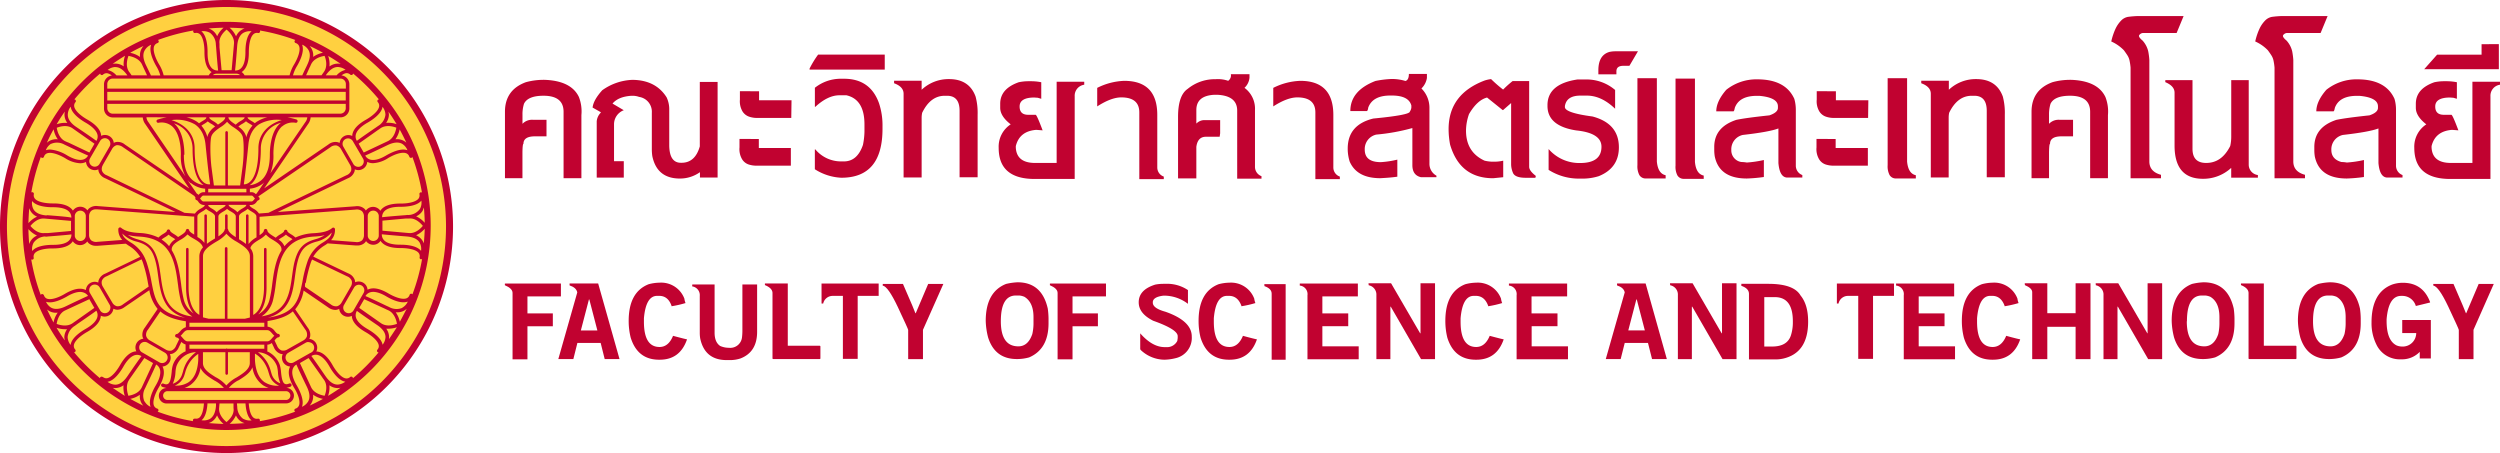 <svg xmlns="http://www.w3.org/2000/svg" viewBox="0 0 714.95 129.56"><defs><style>.cls-1{fill:#ffd040;}.cls-2{fill:#c10230;}</style></defs><title>scitu</title><g id="Layer_3" data-name="Layer 3"><circle id="_Path_" data-name="&lt;Path&gt;" class="cls-1" cx="64.76" cy="64.78" r="63.78"/><rect id="_Rectangle_" data-name="&lt;Rectangle&gt;" class="cls-1" x="51.25" y="101.01" width="24.65" height="9.56"/><g id="_Group_" data-name="&lt;Group&gt;"><path id="_Compound_Path_" data-name="&lt;Compound Path&gt;" class="cls-2" d="M245,290a58.36,58.36,0,1,0-58.35,58.35A58.42,58.42,0,0,0,245,290Zm-13.77,34s0-.06,0-.08c-.36-2-3.11-3.77-4.27-4.43-2-1.16-3.23-2.42-3.4-3.64a2.31,2.31,0,0,1,.26-1.42l.08-.14c.62.46,2.13,1.55,5.79,4.05,1.57,1.07,2.37,2.22,2.39,3.41A3.8,3.8,0,0,1,231.21,324Zm-21.59-2.56a2.16,2.16,0,0,1-1.05,1.29L204,325.32a2.18,2.18,0,0,1-1.65.28,2.34,2.34,0,0,1-1.29-1.36l-.72-1.51.1-.12c.32-.37.63-.71.92-.75a.48.48,0,0,0,0-1c-.29,0-.6-.39-.92-.75a3,3,0,0,0-2.1-1.31v-1.61c3.48-.52,5.73-1.47,7.24-2.77h0l3.52,5.15A2.29,2.29,0,0,1,209.62,321.4Zm.42,1.79a1.4,1.4,0,0,1,.41.06,1.57,1.57,0,0,1,1,.73,1.54,1.54,0,0,1,.15,1.19,1.46,1.46,0,0,1-.73.95l-.3.18-.06,0L205.84,329a1.58,1.58,0,0,1-2.15-.58,1.54,1.54,0,0,1-.15-1.19,1.51,1.51,0,0,1,.73-.95l.21-.13h0l4.55-2.63h0l.21-.12A1.55,1.55,0,0,1,210,323.19ZM199.71,322c-.43.51-.85,1-1.46,1H175.52c-.61,0-1-.47-1.47-1a6.4,6.4,0,0,0-.56-.6,6.4,6.4,0,0,0,.56-.6c.44-.51.86-1,1.47-1h22.73c.61,0,1,.47,1.46,1a8.18,8.18,0,0,0,.57.6A8.18,8.18,0,0,0,199.71,322Zm-23.58,13.59a7.4,7.4,0,0,0,3.05-5c.66,1.55,2.39,2.63,3.95,3.6a9,9,0,0,1,2.73,2.14H174.59A6.89,6.89,0,0,0,176.13,335.57Zm-4.36.07a4.73,4.73,0,0,0,2.75-2.87c.1-.3.19-.6.28-.91a9.83,9.83,0,0,1,1-2.4,8.85,8.85,0,0,1,2.73-2.9v1.65c-.16,3.21-1.14,5.41-2.89,6.54A6.5,6.5,0,0,1,171.77,335.64Zm11.87-2.33c-1.85-1.15-3.77-2.33-3.77-4.13V326.1h6.42v6.1a.36.36,0,0,0,.36.36.37.37,0,0,0,.37-.36v-6.1h6.25c0,.46,0,1.34,0,3.09s-1.92,3-3.77,4.13a10.38,10.38,0,0,0-2.94,2.3A10.32,10.32,0,0,0,183.64,333.31Zm6.38.83c1.61-1,3.4-2.12,4-3.76a7.49,7.49,0,0,0,3.09,5.19,6.62,6.62,0,0,0,1.53.71H187.28A8.93,8.93,0,0,1,190,334.14Zm7.61.61c-1.75-1.13-2.73-3.33-2.89-6.51v-1.76a8.1,8.1,0,0,1,2.9,3,9.83,9.83,0,0,1,1,2.4c.1.31.19.61.29.91a4.72,4.72,0,0,0,2.73,2.86A6.56,6.56,0,0,1,197.63,334.75Zm-10.77-9.66a.38.38,0,0,0-.21-.07.35.35,0,0,0-.2.07H176v-1.16h21.42v1.16Zm-9.25,1h.25a10.18,10.18,0,0,0-2.71,3,10.35,10.35,0,0,0-1,2.57c-.09.29-.18.58-.28.87a4.07,4.07,0,0,1-2.63,2.57,9.15,9.15,0,0,0,.77-3.31,8.17,8.17,0,0,1,.28-1.7A6.12,6.12,0,0,1,177.61,326.1Zm26.11,11.14a1.26,1.26,0,0,1,0,2.51h-34.1a1.26,1.26,0,0,1,0-2.51Zm-4.14-4.71c-.1-.29-.18-.58-.27-.87a10.75,10.75,0,0,0-1-2.57,10.18,10.18,0,0,0-2.71-3h.07a6.14,6.14,0,0,1,5.37,4,9,9,0,0,1,.27,1.7A9.88,9.88,0,0,0,202,335,4.05,4.05,0,0,1,199.58,332.53ZM172.41,320.9a.48.48,0,0,0,0,1,1.38,1.38,0,0,1,.68.48l-.92,1.9a2.31,2.31,0,0,1-1.28,1.35,2.18,2.18,0,0,1-1.65-.27l-4.35-2.51-.21-.12a2.16,2.16,0,0,1-1.06-1.3,2.27,2.27,0,0,1,.53-1.79l3.54-5.2c1.51,1.32,3.77,2.3,7.29,2.82v1.68a3.53,3.53,0,0,0-1.66,1.25C173,320.51,172.7,320.86,172.41,320.9Zm-2.86,7.53a1.57,1.57,0,0,1-2.15.57l-4.64-2.68h0l-.34-.19a1.57,1.57,0,0,1-.73-1,1.6,1.6,0,0,1,.16-1.19,1.57,1.57,0,0,1,1.36-.78,1.51,1.51,0,0,1,.79.21l4.56,2.63.21.12h0l.22.13A1.58,1.58,0,0,1,169.55,328.43Zm-22-19.27a1.54,1.54,0,0,1-.16-1.19,1.53,1.53,0,0,1,.73-1,1.55,1.55,0,0,1,.78-.21,1.4,1.4,0,0,1,.41.05,1.57,1.57,0,0,1,1,.73l2.88,5a1.54,1.54,0,0,1,.16,1.19,1.53,1.53,0,0,1-.73,1,1.57,1.57,0,0,1-2.15-.57Zm1.26,4.27-5.4,3.81-.38.26-.25.18-.21.15c-1.61,1.12-3.75.48-4.54.18.13-.84.64-3,2.42-3.85l6.93-3.22Zm2.42-6.1a2.19,2.19,0,0,1-.27-1.65,2.28,2.28,0,0,1,1.36-1.29l10-4.84c.12.28.25.57.36.89a39.42,39.42,0,0,1,1.45,5.81l.21,1.09L157,312.42a2.33,2.33,0,0,1-1.78.53,2.17,2.17,0,0,1-1.29-1.06Zm12.41-7.21a10.05,10.05,0,0,0-4.52-5.46c-1.11-.74-2-1.33-2.32-2.5A8.63,8.63,0,0,0,161,294.5c3.26.91,4.53,2.35,5.44,6.16.27,1.11.43,2.31.61,3.59.67,4.84,1.42,10.22,7.74,12-7.91-1.28-8.63-5-9.62-10.15A40.07,40.07,0,0,0,163.66,300.12ZM156.79,294h0l-7.09.54a2.33,2.33,0,0,1-1.81-.44,2.2,2.2,0,0,1-.59-1.57v-5.26a2.16,2.16,0,0,1,.59-1.56,2,2,0,0,1,1.43-.46l.39,0,24.66,1.86h0l2.65.2h0l.35,0v5.16c-.7-.42-1.36-.85-1.43-1.21a.48.48,0,0,0-.95,0c-.11.6-1.06,1.19-2,1.76l-.23.15a8,8,0,0,0-1.18-.85c-.49-.3-1-.64-1.09-.92a.48.48,0,0,0-.95,0c-.05.28-.61.62-1.1.92a6.06,6.06,0,0,0-1.29,1,13.52,13.52,0,0,0-5.4-1.31c-2.63-.15-4.21-.59-5.29-1.49a.47.47,0,0,0-.51-.06.49.49,0,0,0-.28.44A4.27,4.27,0,0,0,156.79,294Zm-9.22-23.31,2.89-5a1.55,1.55,0,0,1,.95-.73,1.52,1.52,0,0,1,.42-.06,1.62,1.62,0,0,1,.77.21,1.59,1.59,0,0,1,.58,2.15l-2.89,5a1.57,1.57,0,0,1-2.72-1.57Zm-6.17-4.54L141,266l-.28-.13-.24-.1c-1.77-.84-2.29-3-2.42-3.85.79-.31,2.92-1,4.54.17l6.25,4.39L147.4,269Zm9.86,6.37,2.63-4.56a2.21,2.21,0,0,1,1.29-1.06,1.73,1.73,0,0,1,.32,0,2.69,2.69,0,0,1,1.48.56l20.42,13.95.35.51h0a.44.44,0,0,0-.06.23.49.49,0,0,0,.42.48c.09,0,.28.24.42.41A1.94,1.94,0,0,0,180,284h.39a.88.88,0,0,0-.05.15c0,.26-.63.61-1.09.89a4.44,4.44,0,0,0-1.67,1.42l-3-.22L152.34,275.5a2.26,2.26,0,0,1-1.35-1.29A2.15,2.15,0,0,1,151.26,272.56Zm67.91-24.67a1.57,1.57,0,0,1,1.57,1.57v1.29H152.51v-1.29a1.57,1.57,0,0,1,1.57-1.57Zm-36.46-1a1.55,1.55,0,0,1,1-.4h5.77a1.55,1.55,0,0,1,1,.4Zm38,4.8v2.47H152.51v-2.47Zm0,3.44v1.23a1.57,1.57,0,0,1-1.57,1.57H154.08a1.57,1.57,0,0,1-1.57-1.57v-1.23ZM199,269.64c0,3.46-.82,5.95-2.55,7.38a6.23,6.23,0,0,1-3.27,1.33,2.82,2.82,0,0,0,.31-.21c1.94-1.46,2.93-4.94,2.93-10.35a7.62,7.62,0,0,1,5.74-7.28l-.32.26C199.17,263.16,199,268.16,199,269.64Zm26.65,1.1a1.54,1.54,0,0,1,.16,1.19,1.53,1.53,0,0,1-.73.95,1.54,1.54,0,0,1-1.19.16,1.57,1.57,0,0,1-1-.73l-.12-.22h0l-1.32-2.28-1.44-2.5a1.54,1.54,0,0,1-.16-1.19,1.53,1.53,0,0,1,.73-.95,1.51,1.51,0,0,1,.79-.21,1.57,1.57,0,0,1,1.36.78Zm-1.26-4.27,5.39-3.81.39-.26.25-.18.21-.15c1.61-1.12,3.75-.48,4.54-.18-.13.84-.65,3-2.42,3.85L225.85,269Zm-2.8,5.44.38.66a2.19,2.19,0,0,1,.27,1.65,2.28,2.28,0,0,1-1.36,1.29l-22.28,10.72-2.71.21h0a4.36,4.36,0,0,0-1.65-1.42,4.16,4.16,0,0,1-1-.76V284h.52a1.94,1.94,0,0,0,1.48-.92c.13-.17.32-.4.42-.41a.49.49,0,0,0,.42-.48.48.48,0,0,0-.4-.48l.18-.26,20.43-13.94a2.3,2.3,0,0,1,1.78-.53,2.21,2.21,0,0,1,1.3,1.07Zm1.93,13.41a2.33,2.33,0,0,1,1.81.44,2.19,2.19,0,0,1,.59,1.56v5.27a2.16,2.16,0,0,1-.59,1.56,2.3,2.3,0,0,1-1.82.44l-7-.53a4.23,4.23,0,0,0,1.12-3.1.48.48,0,0,0-.27-.44.49.49,0,0,0-.52.06c-1.07.9-2.65,1.34-5.29,1.49a13.64,13.64,0,0,0-5.23,1.24,7,7,0,0,0-1.22-.9c-.49-.3-1-.64-1.09-.92a.48.48,0,0,0-.95,0c-.05.28-.61.62-1.1.92a6.47,6.47,0,0,0-1.27.95l-.4-.25c-.92-.57-1.87-1.16-2-1.76a.48.48,0,0,0-1,0c-.08.44-.6.87-1.23,1.29v-5.26l7.31-.55h0Zm-43.68,10.86a3.79,3.79,0,0,0-1,2.46v16.79c-2.76-1.53-3.08-5.94-3.08-7.85V296.64a.36.36,0,1,0-.72,0v10.94c0,1.72.25,5.3,2.15,7.43a6.76,6.76,0,0,1-2.85-4.13,35,35,0,0,1-.71-4.21c-.44-3.25-.92-6.89-2.69-9.74v-.27c0-1.16,1.28-2,2.52-2.72a8.13,8.13,0,0,0,2-1.52,8.45,8.45,0,0,0,1.62,1.13C178.29,294.24,179.59,295,179.87,296.18Zm15.57-36.09c-.25.16-.48.34-.71.52a7.81,7.81,0,0,0-.95-.63c-.46-.28-1-.63-1.09-.9a.88.88,0,0,0-.05-.15h5.72A8.76,8.76,0,0,0,195.44,260.09Zm7-.38c-3.35,1-6.68,3.55-6.68,8.08,0,6.41-1.42,8.84-2.62,9.76a2.46,2.46,0,0,1-1.56.55c.19-1.22.59-4.19,1.31-11.36.27-2.72,1.32-4.68,3.11-5.84A10.4,10.4,0,0,1,202.4,259.71Zm-9.12,1.09c.26.16.52.32.75.49a8.13,8.13,0,0,0-1.78,3.37,3.43,3.43,0,0,0-.14-.59A5.28,5.28,0,0,0,190,261.6a5.2,5.2,0,0,1,1.11-.8,6.29,6.29,0,0,0,1.07-.74A5.83,5.83,0,0,0,193.28,260.8Zm-1.54-1.72c-.05.27-.63.62-1.09.9a5.8,5.8,0,0,0-1.41,1.06l-.09-.07c-1-.65-1.85-1.26-2-1.92,0-.05,0-.08,0-.12h4.66A.47.47,0,0,0,191.74,259.08Zm-3.13,2.69c1.09.75,2.23,1.53,2.59,2.6s.45,5,0,8.62l-.71,5.42H187V263.25a.37.37,0,0,0-.36-.37.38.38,0,0,0-.37.37v15.16H183l-.72-5.43c-.41-3.82-.34-7.6,0-8.61s1.49-1.86,2.59-2.61a8.46,8.46,0,0,0,1.9-1.55A8.78,8.78,0,0,0,188.61,261.77Zm-2.38-2.72c-.12.65-1,1.27-2,1.91l-.08.06a6,6,0,0,0-1.35-1c-.46-.28-1-.63-1.09-.89a.46.46,0,0,0-.08-.19h4.61A.25.25,0,0,0,186.23,259.05Zm-3.89,1.79a6.14,6.14,0,0,1,1,.73,5.38,5.38,0,0,0-2.09,2.5q-.06.21-.12.51a8.1,8.1,0,0,0-1.72-3.25c.23-.17.49-.33.75-.49a6.47,6.47,0,0,0,1.07-.74A6.47,6.47,0,0,0,182.34,260.84Zm-1.55-1.72c0,.26-.62.61-1.09.89a10.55,10.55,0,0,0-.95.64,6.84,6.84,0,0,0-.74-.56,8.84,8.84,0,0,0-2.92-1.16h5.79A.48.48,0,0,0,180.79,259.12Zm-3.31,1.78c1.79,1.16,2.84,3.12,3.12,5.84.72,7.13,1.11,10.11,1.31,11.35a2.45,2.45,0,0,1-1.81-.54c-1.19-.92-2.62-3.35-2.62-9.76,0-4.51-3.3-7.05-6.63-8.06A10.52,10.52,0,0,1,177.48,260.9Zm3.89,18.48h10.91v1H181.37Zm12.39,1.93c.25,0,.44.21.73.56a3.07,3.07,0,0,0,.24.29,3,3,0,0,0-.24.28c-.29.35-.48.56-.73.56H180c-.25,0-.44-.21-.73-.56a3,3,0,0,0-.24-.28,3.07,3.07,0,0,0,.24-.29c.29-.35.48-.56.73-.56Zm4.1,11.16a8.08,8.08,0,0,0,1.94,1.47c1.24.77,2.52,1.56,2.52,2.72V297c-1.75,2.84-2.23,6.47-2.66,9.7a37,37,0,0,1-.72,4.21,6.64,6.64,0,0,1-3.29,4.39c2.13-2.08,2.4-5.9,2.4-7.69V296.64a.37.37,0,0,0-.37-.36.36.36,0,0,0-.36.36v10.94c0,1.91-.31,6.33-3.08,7.86v-16.8a3.69,3.69,0,0,0-.82-2.28c.2-1,1.36-1.72,2.49-2.42A8.35,8.35,0,0,0,197.86,292.47Zm3.66,1.44a6.61,6.61,0,0,1,1-.67,6.87,6.87,0,0,0,1.06-.76,6.87,6.87,0,0,0,1.06.76,6.67,6.67,0,0,1,.83.56,9.56,9.56,0,0,0-2.3,2A4.21,4.21,0,0,0,201.52,293.91Zm-6.34-.66a7.29,7.29,0,0,0-2.28,1.92v-8.12a.37.37,0,0,0-.37-.36.36.36,0,0,0-.36.36v8.09a18.74,18.74,0,0,0-2-1.33v-6.55c0-.56.72-1,1.42-1.41a5.94,5.94,0,0,0,1.07-.75,5.94,5.94,0,0,0,1.07.75c.69.42,1.41.85,1.41,1.41Zm-8.69,2.81a.36.36,0,0,0-.36.36v20.11h-4.64l-.49-.12c-.35-.08-.73-.17-1.13-.28V298.64c0-1.8,1.92-3,3.77-4.13a10.48,10.48,0,0,0,2.93-2.29,10.54,10.54,0,0,0,2.94,2.29c1.85,1.15,3.77,2.33,3.77,4.13,0,3.19,0,14.41,0,17.54-.32.09-.64.16-.93.23l-.48.12h-5V296.42A.36.36,0,0,0,186.49,296.06Zm1.34-10.21c.7.42,1.42.85,1.42,1.41v5.94c-1.13-.72-2.06-1.43-2.2-2.22a.44.44,0,0,0-.19-.3.43.43,0,0,0,.06-.18v-3.45a.37.37,0,0,0-.37-.36.36.36,0,0,0-.36.36v3.45a.32.32,0,0,0,.07.19.52.52,0,0,0-.16.29c-.13.7-.87,1.34-1.82,2v-5.7c0-.56.72-1,1.41-1.41a5.94,5.94,0,0,0,1.07-.75A5.94,5.94,0,0,0,187.83,285.85Zm-.65-1.88h5.1a.47.47,0,0,0-.06.15c0,.26-.62.61-1.09.89a5.75,5.75,0,0,0-1.4,1.06,5.75,5.75,0,0,0-1.4-1.06c-.47-.28-1.05-.63-1.09-.89A.44.44,0,0,0,187.18,284Zm-.9.16c0,.26-.62.61-1.09.89a5.75,5.75,0,0,0-1.4,1.06,5.75,5.75,0,0,0-1.4-1.06,4.08,4.08,0,0,1-1-.76V284h5Zm-4.39,1.72c.7.42,1.42.85,1.42,1.41v6.31l-.18.11A22.89,22.89,0,0,0,181,295.1v-8.05a.36.36,0,1,0-.72,0v7.79a6.94,6.94,0,0,0-2-1.69v-5.89c0-.56.72-1,1.42-1.41a5.85,5.85,0,0,0,1.06-.75A6.32,6.32,0,0,0,181.89,285.85Zm-11.7,9.95a9.05,9.05,0,0,0-2.16-1.91,6.76,6.76,0,0,1,.94-.65,6.41,6.41,0,0,0,1.06-.76,6.87,6.87,0,0,0,1.06.76,7.86,7.86,0,0,1,.85.57A4.39,4.39,0,0,0,170.19,295.8Zm2.54,11a35.28,35.28,0,0,0,.74,4.33,7.62,7.62,0,0,0,3.36,4.77c-7.59-1-8.35-6.47-9.08-11.74-.18-1.29-.35-2.52-.62-3.66-1-4-2.47-5.72-6-6.69a9.68,9.68,0,0,1-2.73-1.22,16.8,16.8,0,0,0,3.28.45C171,293.55,171.9,300.59,172.73,306.79ZM176,317.67h21.42v1.16H176Zm20.63-1.81a7.66,7.66,0,0,0,3.3-4.74,37.29,37.29,0,0,0,.74-4.33c.82-6.2,1.76-13.24,11-13.76a16.9,16.9,0,0,0,3-.38A9.65,9.65,0,0,1,212,293.8c-3.49,1-5,2.66-6,6.69-.27,1.14-.44,2.37-.62,3.66C204.67,309.36,203.92,314.73,196.58,315.86Zm-1.42-35.13-.24.17a1.61,1.61,0,0,0-1.16-.56h-.52v-1a7.24,7.24,0,0,0,3.85-1.56,3,3,0,0,0,.26-.25Zm7.35-19.23a4.63,4.63,0,0,1,3.86-1,.49.49,0,0,0,.22-.94,20.53,20.53,0,0,0-2.6-.62h5.67a2.65,2.65,0,0,1-.56,1.37l-10,14.63a13.51,13.51,0,0,0,.88-5.31C200,268.25,200.11,263.61,202.51,261.5Zm-33-2.57a19.51,19.51,0,0,0-2.6.62.48.48,0,0,0,.22.94,4.65,4.65,0,0,1,3.86,1c2.39,2.11,2.53,6.75,2.51,8.12a12.2,12.2,0,0,0,1.34,6.25l-10.64-15.58a2.77,2.77,0,0,1-.55-1.36Zm5,10.71c0-1.48-.14-6.48-2.84-8.87l-.14-.11a7.57,7.57,0,0,1,5.32,7.13c0,5.41,1,8.89,2.92,10.35l.25.17a6.18,6.18,0,0,1-3-1.28C175.24,275.59,174.38,273.11,174.42,269.64Zm1.94,8.13a7.21,7.21,0,0,0,4,1.57v1H180a1.78,1.78,0,0,0-1.35.76h0l-.56-.38-2.67-3.9h0A7.6,7.6,0,0,0,176.36,277.77Zm21.71,38.53c6.6-1.66,7.36-7.13,8-12.05.18-1.28.35-2.48.61-3.59.91-3.81,2.19-5.25,5.45-6.16a8.34,8.34,0,0,0,4.19-2.38.24.24,0,0,0,.06-.11.91.91,0,0,0,.17-.09c-.28,1.34-1.2,1.95-2.39,2.74a10.1,10.1,0,0,0-4.52,5.46,38.76,38.76,0,0,0-1.48,5.95C207.19,311.31,206.46,315.1,198.07,316.3Zm11.08-10.05a38.12,38.12,0,0,1,1.44-5.81c.11-.3.23-.57.35-.84l10,4.8a2.27,2.27,0,0,1,1.34,1.29,2.15,2.15,0,0,1-.27,1.65l-2.63,4.56a2.2,2.2,0,0,1-1.29,1.06,2.34,2.34,0,0,1-1.8-.53l-7.35-5h0C209,307,209.07,306.64,209.15,306.25Zm10.92,6.35.12-.22h0l1.31-2.28,1.45-2.5a1.57,1.57,0,0,1,2.72,1.57l-2.89,5a1.55,1.55,0,0,1-.95.73,1.57,1.57,0,0,1-1.77-2.3Zm11.79,1.11.41.2.23.1.29.13c1.77.84,2.29,3,2.42,3.85-.79.3-2.92.95-4.54-.17l-6.25-4.39,1.43-2.49Zm1,8.87a3.6,3.6,0,0,0,.1-.88,4.15,4.15,0,0,0-.81-2.32,5,5,0,0,0,.67,0,7.61,7.61,0,0,0,2.37-.41C234.51,320.23,233.73,321.42,232.91,322.58Zm3.2-5.07a7.3,7.3,0,0,0-1.2-2.81l.46,0a3.86,3.86,0,0,0,1.94-.49,3.71,3.71,0,0,0,.74-.54C237.45,315,236.8,316.27,236.11,317.51Zm.73-4.11a4.28,4.28,0,0,1-3.82-.22l-.77-.35c-3.68-1.76-5.28-2.49-6-2.78v0a2.35,2.35,0,0,1,1.15-1c1.15-.47,2.83-.09,4.87,1.12,1.15.68,4,2.18,6,1.48l.08,0A3.75,3.75,0,0,1,236.84,313.4Zm2.91-3.77a.51.51,0,0,0-.31-.24.48.48,0,0,0-.56.31,1.47,1.47,0,0,1-.92,1c-1.26.46-3.49-.43-5.15-1.41-2.34-1.38-4.27-1.78-5.72-1.17a1.33,1.33,0,0,0-.24.11,2.53,2.53,0,0,0-3.55-2.13,2.68,2.68,0,0,0-.11-.67,3.19,3.19,0,0,0-1.86-1.87l-10-4.79a9.58,9.58,0,0,1,3.36-3.27c.26-.17.51-.34.75-.52l8,.6.47,0a3,3,0,0,0,2.08-.71,2.37,2.37,0,0,0,.43-.54,2.56,2.56,0,0,0,2.05,1.05,2.53,2.53,0,0,0,2.1-1.12l.14.21c1,1.25,2.84,1.86,5.55,1.85,1.95,0,4.3.33,5.17,1.35a1.51,1.51,0,0,1,.31,1.3.48.48,0,0,0,.33.55l.14,0a.48.48,0,0,0,.24-.07A55.48,55.48,0,0,1,239.75,309.63Zm-12.84-16.79v-5.77a1.58,1.58,0,0,1,3.15,0v5.77a1.58,1.58,0,0,1-3.15,0Zm11.51-6-.83.08c-4.07.31-5.83.49-6.57.58v-.17a2.39,2.39,0,0,1,.49-1.36c.74-.95,2.34-1.45,4.62-1.45h.14c1.32,0,4.59-.13,5.91-1.7l.06-.06a3.74,3.74,0,0,1-.4,2.36A4.25,4.25,0,0,1,238.42,286.87Zm4.3,3.07c-.53.66-2.06,2.28-4,2.12l-7.61-.68v-2.87l6.6-.6.44,0,.3,0,.27,0C240.65,287.65,242.19,289.28,242.72,289.94ZM238.06,293c1.89.14,3.16.73,3.78,1.76a3.74,3.74,0,0,1,.4,2.36l-.06-.06c-1.27-1.52-4.35-1.7-5.77-1.7h-.14c-2.37,0-4-.48-4.76-1.45a2.41,2.41,0,0,1-.49-1.36v-.17C231.79,292.46,233.65,292.65,238.06,293Zm5,2.12a4,4,0,0,0-.37-.85,4.07,4.07,0,0,0-1.87-1.61,7.1,7.1,0,0,0,2.47-1.86C243.25,292.25,243.17,293.68,243,295.11Zm0-10.32c.13,1.42.21,2.85.23,4.3a7.08,7.08,0,0,0-2.45-1.85,4.11,4.11,0,0,0,1.85-1.6A4,4,0,0,0,243,284.79Zm-4.16-14.59a.48.48,0,0,0,.56.31.51.51,0,0,0,.31-.24,56.76,56.76,0,0,1,2.73,10.16.53.53,0,0,0-.39-.05.48.48,0,0,0-.33.55,1.51,1.51,0,0,1-.31,1.3c-.87,1-3.22,1.38-5.17,1.35-2.71,0-4.59.6-5.55,1.85l-.15.21a2.53,2.53,0,0,0-2.09-1.11,2.56,2.56,0,0,0-2.05,1.05,2.13,2.13,0,0,0-.43-.53,3.16,3.16,0,0,0-2.54-.69L201.27,286l20.06-9.64a3.2,3.2,0,0,0,1.86-1.88,2.29,2.29,0,0,0,.11-.67,2.32,2.32,0,0,0,.37.13,2.5,2.5,0,0,0,.66.09,2.53,2.53,0,0,0,2.44-1.88,2,2,0,0,0,.08-.48,1.75,1.75,0,0,0,.24.11,3.73,3.73,0,0,0,1.44.27,8.75,8.75,0,0,0,4.28-1.45c1.66-1,3.89-1.86,5.15-1.4A1.47,1.47,0,0,1,238.88,270.2Zm-.59-1.88c-1.93-.7-4.82.8-6,1.48-2,1.2-3.71,1.59-4.85,1.13a2.37,2.37,0,0,1-1.18-1.07h0c.71-.31,2.41-1.07,6.4-3,1.71-.82,3.1-.94,4.15-.36a3.75,3.75,0,0,1,1.53,1.85Zm-.24-2.12a3.71,3.71,0,0,0-.74-.54,4.05,4.05,0,0,0-2.42-.46,7.19,7.19,0,0,0,1.21-2.83C236.8,263.62,237.45,264.9,238.05,266.2Zm-5.14-8.88c.82,1.16,1.59,2.34,2.32,3.56a7.07,7.07,0,0,0-3-.37,4.21,4.21,0,0,0,.8-2.31A3.6,3.6,0,0,0,232.91,257.32Zm-1.7-1.39a3.8,3.8,0,0,1,.83,2.25,4.31,4.31,0,0,1-2.11,3.22l-.66.46c-3.38,2.31-4.81,3.34-5.41,3.79l-.08-.15a2.24,2.24,0,0,1-.26-1.39c.16-1.23,1.34-2.49,3.4-3.66,1.16-.66,3.91-2.41,4.27-4.43C231.2,256,231.2,256,231.21,255.93ZM222,246.72a.49.49,0,0,0,.64,0,.47.47,0,0,0,.16-.32,56.78,56.78,0,0,1,7.39,7.4.53.53,0,0,0-.32.15.49.49,0,0,0,0,.64,1.49,1.49,0,0,1,.38,1.28c-.24,1.32-2.11,2.81-3.79,3.76-2.37,1.34-3.68,2.81-3.89,4.37a2.46,2.46,0,0,0,0,.26,2.53,2.53,0,0,0-3.62,2,2.43,2.43,0,0,0-.64-.24,3.21,3.21,0,0,0-2.55.67l-18.38,12.55,12.55-18.38a3.6,3.6,0,0,0,.73-1.92h8.54a2.54,2.54,0,0,0,2.54-2.54v-6.93a2.54,2.54,0,0,0-2.54-2.54l.33,0a3,3,0,0,1,1.22-.62A1.5,1.5,0,0,1,222,246.72Zm-1.45-1.34a4.83,4.83,0,0,0-2.45,1.54H215c1.06-1.56,2.21-2.37,3.41-2.38a3.82,3.82,0,0,1,2.25.83Zm-1.29-1.72a3.84,3.84,0,0,0-.83-.09h-.05a4.11,4.11,0,0,0-2.33.81,7.06,7.06,0,0,0-.37-3C216.9,242.07,218.1,242.84,219.26,243.66Zm-4.77,2.25-.71,1h-4.41l1-2.22.2-.39.11-.27.12-.25c.84-1.78,3-2.29,3.85-2.42C215,242.16,215.61,244.29,214.49,245.91Zm-.3-5.44a7,7,0,0,0-2.81,1.19,4,4,0,0,0-.47-2.4,4,4,0,0,0-.53-.74Q212.32,239.42,214.19,240.47Zm-4.12-.74c.55,1,.47,2.26-.21,3.82l-.35.77c-.49,1-.9,1.87-1.24,2.6h-2.65a10.27,10.27,0,0,1,1.15-2.67c.68-1.15,2.19-4,1.49-6l0-.09A3.78,3.78,0,0,1,210.07,239.73Zm-15.72-4.6a1.5,1.5,0,0,1,1.3-.31.48.48,0,0,0,.54-.33.44.44,0,0,0-.05-.39,56.29,56.29,0,0,1,10.16,2.72.52.52,0,0,0-.23.31.48.48,0,0,0,.31.56,1.51,1.51,0,0,1,1,.92c.46,1.27-.43,3.49-1.41,5.15a10.79,10.79,0,0,0-1.32,3.16H191.77a2.49,2.49,0,0,0-.83-.93c.07-.05.14-.09.21-.15,1.25-1,1.86-2.82,1.84-5.55C193,238.36,193.32,236,194.35,235.13Zm-.56-.8-.07.06c-1.57,1.32-1.71,4.58-1.7,5.91,0,2.36-.48,4-1.45,4.77a2.27,2.27,0,0,1-1.36.48h-.16c.09-.77.28-2.62.61-7,.14-1.89.74-3.16,1.76-3.77A3.85,3.85,0,0,1,193.79,234.33Zm-2-.8a3.76,3.76,0,0,0-.85.38,4,4,0,0,0-1.6,1.86,7,7,0,0,0-1.86-2.46C188.92,233.33,190.36,233.4,191.78,233.53Zm-5.16.32c.66.54,2.28,2.06,2.12,4l-.68,7.61h-2.87l-.6-6.58c0-.15,0-.3,0-.46s0-.2,0-.31l0-.26C184.33,235.92,186,234.39,186.62,233.85Zm-.86-.54a7.15,7.15,0,0,0-1.84,2.44,4.08,4.08,0,0,0-1.6-1.84,3.76,3.76,0,0,0-.85-.38C182.88,233.4,184.32,233.33,185.76,233.31Zm-3.93,1.43a4.27,4.27,0,0,1,1.72,3.41l.08.85c.31,4.06.48,5.81.57,6.55H184a2.32,2.32,0,0,1-1.35-.47c-1-.76-1.49-2.41-1.46-4.78,0-1.33-.13-4.59-1.7-5.91l-.07-.06A3.85,3.85,0,0,1,181.83,234.74Zm-15.93,3.87a1.51,1.51,0,0,1,1-.92.48.48,0,0,0,.31-.56.52.52,0,0,0-.23-.31,56.29,56.29,0,0,1,10.16-2.72.44.44,0,0,0-.05.39.48.48,0,0,0,.54.33,1.53,1.53,0,0,1,1.31.31c1,.86,1.37,3.23,1.35,5.16,0,2.73.59,4.59,1.84,5.55a1.43,1.43,0,0,0,.22.15,2.53,2.53,0,0,0-.82.93H168.63a10.79,10.79,0,0,0-1.32-3.16C166.33,242.1,165.45,239.87,165.9,238.61Zm-.88-.41,0,.09c-.69,1.92.81,4.81,1.49,6a10.27,10.27,0,0,1,1.15,2.67H165c-.39-.83-.86-1.82-1.44-3-.82-1.71-.95-3.11-.36-4.15A3.74,3.74,0,0,1,165,238.2Zm-2.15.32a3.94,3.94,0,0,0-1,3.16,7.06,7.06,0,0,0-2.83-1.2C160.3,239.78,161.57,239.13,162.87,238.52Zm-4.3,2.85c.84.14,3,.65,3.85,2.42l1.45,3.13h-4.42l-.12-.17c-.08-.12-.17-.24-.25-.37l-.18-.25-.16-.21C157.62,244.3,158.27,242.17,158.57,241.37Zm-1,0a7.09,7.09,0,0,0-.37,3,4,4,0,0,0-2.31-.8,3.49,3.49,0,0,0-.86.08Q155.74,242.44,157.55,241.34Zm-2.73,3.2h0c1.12,0,2.2.73,3.22,2.11l.19.27h-3.12a4.83,4.83,0,0,0-2.45-1.54h-.09A3.74,3.74,0,0,1,154.82,244.54Zm-11.44,9.39a.53.53,0,0,0-.32-.15,56.78,56.78,0,0,1,7.39-7.4.47.47,0,0,0,.16.32.49.49,0,0,0,.64,0,1.5,1.5,0,0,1,1.28-.39,3,3,0,0,1,1.22.62l.33,0a2.54,2.54,0,0,0-2.54,2.54v6.93a2.54,2.54,0,0,0,2.54,2.54h8.55a3.65,3.65,0,0,0,.73,1.91l12.55,18.38-18.38-12.54A3.19,3.19,0,0,0,155,266a2.73,2.73,0,0,0-.64.24,2.71,2.71,0,0,0-.06-.38,2.52,2.52,0,0,0-1.18-1.54,2.55,2.55,0,0,0-2.38-.09,2.11,2.11,0,0,0,0-.25c-.21-1.56-1.52-3-3.88-4.37-1.68-.95-3.56-2.44-3.8-3.76a1.49,1.49,0,0,1,.38-1.28A.49.49,0,0,0,143.38,253.93Zm-1.34,2s0,.06,0,.08c.36,2,3.11,3.77,4.27,4.43,2,1.16,3.23,2.42,3.4,3.64a2.33,2.33,0,0,1-.26,1.42l-.08.14c-.62-.46-2.14-1.55-5.79-4-1.57-1.07-2.37-2.22-2.39-3.41A3.8,3.8,0,0,1,142,255.94Zm-1.7,1.38a3.6,3.6,0,0,0-.1.88,4.09,4.09,0,0,0,.82,2.32,7.33,7.33,0,0,0-3.05.37C138.74,259.67,139.52,258.48,140.34,257.32Zm-3.2,5.07a7.26,7.26,0,0,0,1.19,2.81,4.06,4.06,0,0,0-2.39.46,3.71,3.71,0,0,0-.74.54C135.8,264.9,136.45,263.63,137.14,262.39Zm-.73,4.11a4.28,4.28,0,0,1,3.82.21l.76.36c3.68,1.76,5.29,2.48,6,2.78v0a2.35,2.35,0,0,1-1.15,1.05c-1.15.47-2.83.08-4.87-1.12a11,11,0,0,0-4.85-1.66,3.21,3.21,0,0,0-1.12.18l-.08,0A3.79,3.79,0,0,1,136.41,266.5Zm-2.91,3.77a.51.51,0,0,0,.31.24.49.49,0,0,0,.56-.31,1.47,1.47,0,0,1,.92-1c1.26-.46,3.49.43,5.15,1.4a8.75,8.75,0,0,0,4.28,1.45,3.73,3.73,0,0,0,1.44-.27,1.33,1.33,0,0,0,.24-.11,2.53,2.53,0,0,0,2.53,2.35,2.65,2.65,0,0,0,1-.22,2.27,2.27,0,0,0,.1.67,3.19,3.19,0,0,0,1.86,1.87L172,286l-22.19-1.68a3.25,3.25,0,0,0-2.55.69,2.37,2.37,0,0,0-.43.54,2.53,2.53,0,0,0-4.15.07l-.14-.21c-1-1.25-2.84-1.87-5.55-1.85-1.93,0-4.3-.33-5.17-1.35a1.51,1.51,0,0,1-.31-1.3.48.48,0,0,0-.33-.55.53.53,0,0,0-.39.05A56.76,56.76,0,0,1,133.5,270.27Zm12.84,16.79v5.77a1.58,1.58,0,0,1-3.15,0v-5.77a1.58,1.58,0,0,1,3.15,0Zm-11.52,6,.85-.08c4.07-.31,5.82-.49,6.56-.58v.17a2.34,2.34,0,0,1-.48,1.34c-.75,1-2.42,1.48-4.77,1.47-1.33,0-4.59.13-5.91,1.7l-.06.06a3.74,3.74,0,0,1,.4-2.36A4.27,4.27,0,0,1,134.82,293ZM130.53,290c.53-.66,2.05-2.29,4-2.12l7.61.67v2.88l-6.59.6-.45,0-.31,0-.26,0C132.6,292.24,131.06,290.62,130.53,290Zm4.66-3c-1.89-.14-3.16-.73-3.78-1.76a3.74,3.74,0,0,1-.4-2.36l.06.06c1.32,1.57,4.58,1.72,5.91,1.7,2.37,0,4,.48,4.76,1.45a2.39,2.39,0,0,1,.49,1.36v.17C141.46,287.43,139.61,287.25,135.19,286.91Zm-5-2.12a4,4,0,0,0,.37.85,4.07,4.07,0,0,0,1.87,1.61,7.1,7.1,0,0,0-2.47,1.86C130,287.65,130.08,286.21,130.21,284.79Zm0,10.32c-.13-1.42-.21-2.85-.23-4.3a7.21,7.21,0,0,0,2.45,1.85,4.06,4.06,0,0,0-1.85,1.6A4,4,0,0,0,130.21,295.11Zm4.16,14.59a.49.49,0,0,0-.56-.31.51.51,0,0,0-.31.24,55.48,55.48,0,0,1-2.72-10.16.48.48,0,0,0,.24.07l.14,0a.48.48,0,0,0,.33-.55,1.51,1.51,0,0,1,.31-1.3c.87-1,3.24-1.38,5.17-1.35,2.72,0,4.59-.6,5.55-1.85l.15-.21a2.53,2.53,0,0,0,2.09,1.11,2.56,2.56,0,0,0,2.05-1.05,2.13,2.13,0,0,0,.43.53,3,3,0,0,0,2.08.71,3.62,3.62,0,0,0,.46,0l8.05-.6.77.53a9.63,9.63,0,0,1,3.33,3.23l-10,4.81a3.21,3.21,0,0,0-1.86,1.87,2.41,2.41,0,0,0-.11.68,2.32,2.32,0,0,0-.37-.13,2.53,2.53,0,0,0-3.1,1.79,2.72,2.72,0,0,0-.08.47l-.24-.1c-1.45-.6-3.38-.21-5.72,1.17-1.66,1-3.89,1.87-5.15,1.41A1.47,1.47,0,0,1,134.37,309.7Zm.59,1.88c1.93.7,4.82-.8,6-1.48,2-1.2,3.71-1.59,4.85-1.13A2.37,2.37,0,0,1,147,310v0c-.71.31-2.41,1.07-6.4,3-1.71.82-3.1.94-4.15.36a3.75,3.75,0,0,1-1.53-1.85Zm.24,2.12a3.71,3.71,0,0,0,.74.54,3.79,3.79,0,0,0,2.42.45,7.29,7.29,0,0,0-1.21,2.84C136.45,316.28,135.8,315,135.2,313.7Zm5.14,8.88c-.82-1.16-1.59-2.34-2.32-3.56a7.3,7.3,0,0,0,2.37.42,4.82,4.82,0,0,0,.65,0,4.16,4.16,0,0,0-.8,2.3A3.6,3.6,0,0,0,140.34,322.58ZM142,324a3.8,3.8,0,0,1-.83-2.25,4.27,4.27,0,0,1,2.08-3.2L144,318c3.36-2.29,4.78-3.32,5.38-3.76l.08.14a2.28,2.28,0,0,1,.26,1.4c-.16,1.23-1.34,2.49-3.4,3.66-1.16.66-3.91,2.41-4.27,4.43C142.05,323.91,142.05,323.94,142,324Zm9.21,9.21a.49.49,0,0,0-.64,0,.45.45,0,0,0-.16.32,58.13,58.13,0,0,1-7.4-7.4.53.53,0,0,0,.33-.15.49.49,0,0,0,0-.64,1.49,1.49,0,0,1-.38-1.28c.24-1.32,2.12-2.81,3.8-3.76,2.36-1.34,3.67-2.81,3.88-4.37a2.45,2.45,0,0,0,0-.27,2.5,2.5,0,0,0,2.37-.08,2.54,2.54,0,0,0,1.25-1.92,2.43,2.43,0,0,0,.64.24,2.33,2.33,0,0,0,.53.06,3.55,3.55,0,0,0,2-.74l7.11-4.85h0a11.42,11.42,0,0,0,2.37,5.35l-3.65,5.34a3.26,3.26,0,0,0-.68,2.55,2.44,2.44,0,0,0,.25.64,2.52,2.52,0,0,0-2.18,3.17,2.2,2.2,0,0,0,.17.45l-.26,0c-1.56.2-3,1.51-4.37,3.88-.95,1.68-2.43,3.56-3.75,3.8A1.5,1.5,0,0,1,151.25,333.18Zm1.45,1.34c2-.36,3.77-3.11,4.43-4.27,1.16-2.06,2.42-3.23,3.64-3.4a2.29,2.29,0,0,1,1.41.26l.15.08c-.47.62-1.55,2.13-4.05,5.79-1.07,1.56-2.22,2.37-3.42,2.38a3.8,3.8,0,0,1-2.25-.83Zm1.29,1.72a4.58,4.58,0,0,0,.83.09h.05a4.11,4.11,0,0,0,2.33-.81,7.06,7.06,0,0,0,.37,3.05C156.35,337.83,155.15,337.06,154,336.24Zm4.77-2.25,4.39-6.25,2.49,1.44-2.78,6c-.06.14-.13.27-.19.41s-.08.19-.13.28l-.11.24c-.83,1.78-3,2.29-3.85,2.42C158.28,337.74,157.64,335.61,158.76,334Zm.3,5.44a7,7,0,0,0,2.81-1.19,4,4,0,0,0,.47,2.4,4,4,0,0,0,.53.74Q160.94,340.48,159.06,339.43Zm4.12.74a4.26,4.26,0,0,1,.21-3.83l.35-.75c1.77-3.69,2.49-5.29,2.78-6l0,0a2.29,2.29,0,0,1,1,1.16c.46,1.14.08,2.82-1.12,4.85-.68,1.16-2.18,4-1.49,6l0,.09A3.78,3.78,0,0,1,163.18,340.17Zm14.42,4.91a.48.48,0,0,0-.54.33.44.44,0,0,0,.05.39,56.62,56.62,0,0,1-10.17-2.72.49.49,0,0,0,.24-.31.48.48,0,0,0-.31-.56,1.51,1.51,0,0,1-1-.92c-.45-1.26.43-3.49,1.41-5.15,1.38-2.35,1.78-4.28,1.18-5.73l-.11-.24a2.56,2.56,0,0,0,2-1.26,2.51,2.51,0,0,0,.11-2.29,2.75,2.75,0,0,0,.68-.11,3.24,3.24,0,0,0,1.87-1.86l.74-1.53a2.65,2.65,0,0,0,1.19.74v1.72a.56.56,0,0,0,.06.21,6.71,6.71,0,0,0-3.71,4,9.18,9.18,0,0,0-.32,1.92c-.15,1.33-.33,3-1.07,3.43a1.16,1.16,0,0,1-.84.07,3.16,3.16,0,0,1-.46-.16.5.5,0,0,0-.63.27.49.49,0,0,0,.26.63,3.81,3.81,0,0,0,.51.17l.71.2a2.21,2.21,0,0,0,.13,4.42h10.61c-.11,1.65-.49,3.36-1.32,4.06A1.53,1.53,0,0,1,177.6,345.08Zm1.86.48.07-.05c1.22-1,1.58-3.24,1.67-4.8h2.44c0,.22,0,.44,0,.67-.14,1.9-.74,3.17-1.76,3.78A3.77,3.77,0,0,1,179.46,345.56Zm2,.8a3.93,3.93,0,0,0,.88-.37,4,4,0,0,0,1.6-1.86,7,7,0,0,0,1.86,2.46C184.32,346.57,182.87,346.49,181.44,346.36Zm5.19-.31c-.66-.54-2.28-2.06-2.12-4l.12-1.31h4l0,.27c0,.16,0,.32,0,.48l0,.31,0,.25C188.92,344,187.29,345.51,186.63,346.05Zm.86.54a7.15,7.15,0,0,0,1.84-2.44,4.08,4.08,0,0,0,1.6,1.84,3.93,3.93,0,0,0,.88.37C190.38,346.49,188.94,346.57,187.49,346.59Zm3.94-1.43a4.25,4.25,0,0,1-1.73-3.41l-.08-.85v-.19h2.44c.09,1.56.45,3.77,1.67,4.8l.07.06A3.81,3.81,0,0,1,191.43,345.16Zm15.92-3.87a1.51,1.51,0,0,1-1,.92.48.48,0,0,0-.31.56.49.49,0,0,0,.24.31,56.62,56.62,0,0,1-10.17,2.72.44.44,0,0,0,.05-.39.48.48,0,0,0-.54-.33,1.5,1.5,0,0,1-1.3-.31c-.84-.7-1.22-2.41-1.33-4.06h10.7a2.21,2.21,0,0,0,2.22-2.21h0a2.22,2.22,0,0,0-2.16-2.22,6.81,6.81,0,0,0,.68-.19,3.81,3.81,0,0,0,.51-.17.49.49,0,0,0,.26-.63.5.5,0,0,0-.63-.27,3.16,3.16,0,0,1-.46.16,1.13,1.13,0,0,1-.83-.07c-.75-.44-.93-2.1-1.07-3.43a9.8,9.8,0,0,0-.33-1.92,6.73,6.73,0,0,0-3.64-3.94.48.48,0,0,0,.07-.24v-1.66a2.17,2.17,0,0,0,1.27-.48l.58,1.21a3.23,3.23,0,0,0,1.87,1.87,2.75,2.75,0,0,0,.68.11,3.84,3.84,0,0,0-.14.36,2.6,2.6,0,0,0,.25,1.93,2.55,2.55,0,0,0,2,1.25,2.56,2.56,0,0,0-.11.24c-.6,1.45-.2,3.38,1.18,5.73C206.92,337.8,207.81,340,207.35,341.29Zm.88.41,0-.09c.7-1.93-.81-4.81-1.49-6-1.2-2-1.58-3.71-1.12-4.85a2.29,2.29,0,0,1,1-1.16l0,0c.3.71,1.07,2.41,3,6.4.82,1.71.95,3.11.36,4.15A3.8,3.8,0,0,1,208.23,341.7Zm2.15-.32a3.94,3.94,0,0,0,1-3.16,7.06,7.06,0,0,0,2.83,1.2C213,340.12,211.68,340.77,210.38,341.38Zm4.3-2.85c-.84-.14-3-.65-3.85-2.43l-3.21-6.92,2.48-1.44,3.82,5.4.25.38c.06.09.12.16.19.25l.15.21C215.63,335.6,215,337.73,214.68,338.53Zm1,0a7.09,7.09,0,0,0,.37-3,4,4,0,0,0,2.31.8h.05a4.58,4.58,0,0,0,.83-.09C218.1,337.05,216.91,337.83,215.7,338.56Zm2.69-3.2c-1.12,0-2.19-.72-3.2-2.09l-.49-.69c-2.3-3.37-3.33-4.79-3.78-5.39l.16-.09a2.3,2.3,0,0,1,1.39-.26c1.22.17,2.49,1.34,3.65,3.41.66,1.16,2.41,3.91,4.43,4.27h.09A3.89,3.89,0,0,1,218.39,335.36Zm4.41-1.84a.45.45,0,0,0-.16-.32.49.49,0,0,0-.64,0,1.5,1.5,0,0,1-1.28.39c-1.32-.24-2.8-2.12-3.75-3.8-1.34-2.37-2.81-3.68-4.37-3.88l-.27,0a2.35,2.35,0,0,0,.17-.44,2.6,2.6,0,0,0-.25-1.93,2.53,2.53,0,0,0-1.93-1.24,2.73,2.73,0,0,0,.24-.64,3.19,3.19,0,0,0-.67-2.55l-3.6-5.28a11.27,11.27,0,0,0,2.41-5.35l7,4.79a3.57,3.57,0,0,0,2,.74,2.48,2.48,0,0,0,.54-.06,2.73,2.73,0,0,0,.64-.24,2.71,2.71,0,0,0,.06.38,2.53,2.53,0,0,0,3.56,1.62,2.28,2.28,0,0,0,0,.26c.21,1.56,1.52,3,3.89,4.37,1.68.95,3.55,2.44,3.79,3.76a1.49,1.49,0,0,1-.38,1.28.49.49,0,0,0,0,.64.53.53,0,0,0,.33.15A58.13,58.13,0,0,1,222.8,333.52Z" transform="translate(-121.83 -225.38)"/><path id="_Path_2" data-name="&lt;Path&gt;" class="cls-2" d="M206.37,293.3h0Z" transform="translate(-121.83 -225.38)"/></g><path class="cls-2" d="M186.61,225.38a64.78,64.78,0,1,0,64.78,64.78A64.78,64.78,0,0,0,186.61,225.38Zm0,127.56a62.78,62.78,0,1,1,62.77-62.78A62.77,62.77,0,0,1,186.61,352.94Z" transform="translate(-121.83 -225.38)"/></g><g id="Layer_4" data-name="Layer 4"><path class="cls-2" d="M277.85,248.22c4.93.24,8.1,1.87,9.54,4.91a11.39,11.39,0,0,1,.71,5.16v18.06H283v-19q0-4.59-5.73-4.59-4.48,0-5.59,2.3a10,10,0,0,0-.43,3.15v2.58a3.75,3.75,0,0,1,3-1.15h3.87v4.73h-3.3c-2.19,0-3.29.72-3.29,2.15-.17,0-.27.82-.29,2.44v7.38h-5v-19c0-4.16,2-7,6-8.46A19.25,19.25,0,0,1,277.85,248.22Z" transform="translate(-121.83 -225.38)"/><path class="cls-2" d="M302.61,248.22l.33,0q6.48.15,9.53,5a8,8,0,0,1,.75,3.19v10.39q0,5.13,3.33,5.13h.18c2.61,0,4.35-1.57,5.23-4.69l0-18.42h5.09v27.34H322v-1.54a9.83,9.83,0,0,1-5.73,1.82q-6.56,0-7.89-6.41a13.72,13.72,0,0,1-.14-1.9V257.61a4.28,4.28,0,0,0-3.65-4.52,5.34,5.34,0,0,0-1.83-.32h-.32Q298.68,253,297,255l3.22,1.9a4.3,4.3,0,0,0-2.79,4.08v10.5h2.79v4.7h-7.74V260.08a4,4,0,0,1,1.15-2.47v-.15l-2.33-1.32c.15-1.41,1.06-3.06,2.76-4.95A15.75,15.75,0,0,1,302.61,248.22Z" transform="translate(-121.83 -225.38)"/><path class="cls-2" d="M338.84,265.13v2.58H348l0,5.05h-7.6l-2.27,0a7.09,7.09,0,0,1-2.19-.34,3.49,3.49,0,0,1-1.93-1.58,5.65,5.65,0,0,1-.7-3.29v-2.44Zm.07-13.65v2.58h9.28l-.07,5.05h-7.59l-2.24,0a7,7,0,0,1-2.21-.36,3.59,3.59,0,0,1-1.95-1.58,5.72,5.72,0,0,1-.7-3.31v-2.4Z" transform="translate(-121.83 -225.38)"/><path class="cls-2" d="M362.21,247.9h1q7.49,0,10,7a20,20,0,0,1,1,6.59v.72q0,14-11.76,14a15.3,15.3,0,0,1-7.59-2.43V268.1H355a9.55,9.55,0,0,0,7.31,3.44h.86c2.56,0,4.37-1.57,5.45-4.73a21.18,21.18,0,0,0,.43-3.72v-2.15c0-4.76-1.73-7.53-5.16-8.31h-2c-2.2,0-4.49,1.09-6.88,3.29h-.14v-5.44A11.91,11.91,0,0,1,362.21,247.9Z" transform="translate(-121.83 -225.38)"/><path class="cls-2" d="M355.79,241h19.06v4.29h-21.5V245A27.5,27.5,0,0,1,355.79,241Z" transform="translate(-121.83 -225.38)"/><path class="cls-2" d="M393.24,248c3.84,0,6.38,1.67,7.59,5a17.92,17.92,0,0,1,.58,5.15v17.92h-5.16V257.07q0-4.31-3.59-4.3H392q-4.09,0-6.45,4.87a7.28,7.28,0,0,0-.15,1.29v17.2h-5.16V252.19c0-1.33-.9-2.34-2.72-3v-.72h7.88v2.58A11.22,11.22,0,0,1,393.24,248Z" transform="translate(-121.83 -225.38)"/><path class="cls-2" d="M415.74,248.61h1a14.71,14.71,0,0,1,2.87.29v4.73l-1-.29-1-.07c-2.77,0-4.17.88-4.19,2.51s.8,2.43,2.47,2.43H418c.22,0,.89,1.49,2,4.45-1.19-.1-1.82-.14-1.86-.14q-4.77.39-5.81,4.65v.4c.15,2.94,2,4.41,5.52,4.41h6.16V248.75h7.89v.86a3.17,3.17,0,0,0-2.73,3.3v23.65H417.75q-10.32,0-10.32-8.89a7.62,7.62,0,0,1,3.44-6.73q-3-2.32-3-4.73v-1.15c0-2.87,1.76-4.92,5.3-6.16A13.39,13.39,0,0,1,415.74,248.61Z" transform="translate(-121.83 -225.38)"/><path class="cls-2" d="M443.33,248.5q9.46,0,9.46,9.75V273.3a2.75,2.75,0,0,0,1.86,2.58v.72h-7V257.53c0-2.86-1.72-4.3-5.16-4.3q-2.87,0-6.88,2.58v-5.3A18.6,18.6,0,0,1,443.33,248.5Z" transform="translate(-121.83 -225.38)"/><path class="cls-2" d="M473.83,246.6h5.33v1a4.51,4.51,0,0,1-1.43,2.9,7.42,7.42,0,0,1,3,6.38V273a2.83,2.83,0,0,0,1.86,2.76v.71h-6.95V257c0-2.79-1.86-4.3-5.59-4.51l-1,0q-5.08.28-5.09,4.34v3.9a3.22,3.22,0,0,1,2.15-1h4.66v3.76l-.14,1h-3.95c-1.57,0-2.48,1-2.72,2.9v9h-5.23V258.79q0-6.14,2.76-8a12.25,12.25,0,0,1,7.95-2.76,9,9,0,0,1,3.62.46A1.87,1.87,0,0,0,473.83,246.6Z" transform="translate(-121.83 -225.38)"/><path class="cls-2" d="M493.68,248.5q9.45,0,9.46,9.75V273.3a2.75,2.75,0,0,0,1.86,2.58v.72h-7V257.53c0-2.86-1.72-4.3-5.16-4.3q-2.88,0-6.88,2.58v-5.3A18.53,18.53,0,0,1,493.68,248.5Z" transform="translate(-121.83 -225.38)"/><path class="cls-2" d="M524.74,246.53h5.16v1.15a5.34,5.34,0,0,1-1.57,3,7.79,7.79,0,0,1,2.29,5.45v16.05a3.87,3.87,0,0,0,2,3.44v.43h-4.45c-1.62-.38-2.43-1.53-2.43-3.44V262a57.07,57.07,0,0,1-10.32,1.87,4.22,4.22,0,0,0-3.3,4.3q0,3.58,4.59,3.58a26.81,26.81,0,0,0,4.73-.72v4.88c-1.25.19-2.87.33-4.88.43q-6.66,0-8.74-4.73a12.3,12.3,0,0,1-.57-3.59v-.14q0-6.81,7.31-8.6,10.45-1,10.46-2a2.39,2.39,0,0,0,.43-1.14v-.58c-.5-1.91-2.37-2.86-5.59-2.86h-.43c-3.35,0-5.45,1.14-6.31,3.44-.09.67-.24,1-.43,1H508q0-5.83,7.17-8.6a28.14,28.14,0,0,1,4.59-.57,13.17,13.17,0,0,1,4,.57C524.41,248.35,524.74,247.68,524.74,246.53Z" transform="translate(-121.83 -225.38)"/><path class="cls-2" d="M548.25,248a38.83,38.83,0,0,0,3.44,3,30.05,30.05,0,0,1,2.72-2.44h4.73v24.51c0,.76.62,1.62,1.87,2.58v.29c0,.19-.1.28-.29.28h-2.58c-1.93,0-3.13-.43-3.58-1.29a6.6,6.6,0,0,1-.58-2.43V254.85l-2.29,2h-.14l-4.45-3.58c-1.84.48-3.56,2-5.16,4.73a14.51,14.51,0,0,0-.86,4.73q0,6.16,5.31,8.6a11.12,11.12,0,0,0,2.15.29H549a11.33,11.33,0,0,0,2.72-.29v4.73l-2.87.29q-9.5,0-12.32-9.61a23.81,23.81,0,0,1-.43-4.44q0-10,10.32-13.9A9.84,9.84,0,0,1,548.25,248Z" transform="translate(-121.83 -225.38)"/><path class="cls-2" d="M572.94,248.11h2.15a12.61,12.61,0,0,1,8.63,3v5.37q-3.9-3.76-8.09-3.76h-1.8q-4,0-4.47,3V256c0,1.08,2.62,2,7.88,2.69q7.56,2,7.56,8.82,0,5.91-5.73,8.24a15.29,15.29,0,0,1-4.52.71h-1.07a16.14,16.14,0,0,1-8.78-2.5V268a11.6,11.6,0,0,0,9,4c4.08,0,6.12-1.56,6.12-4.66q0-3.92-7.2-4.66-8.24-1.26-8.24-7v-.17Q564.34,249.4,572.94,248.11Z" transform="translate(-121.83 -225.38)"/><path class="cls-2" d="M583.65,240.05h6.6l-2.44,4.15h-1.72c-1.34,0-2,.53-2,1.58v.86h-5.16v-1.15q0-4.34,3.16-5.26A8.19,8.19,0,0,1,583.65,240.05Z" transform="translate(-121.83 -225.38)"/><path class="cls-2" d="M598.17,275.49v.93c-3,0-4.93,0-5.74,0a2.06,2.06,0,0,1-1.79-1,5.42,5.42,0,0,1-.54-2.8V247.75h5.56v23.83C595.87,273.87,596.71,275.18,598.17,275.49Zm10.89.1v.94c-3,0-4.92,0-5.73,0a2.08,2.08,0,0,1-1.8-1,5.33,5.33,0,0,1-.53-2.8V247.86h5.55v23.83Q606.87,275.13,609.06,275.59Z" transform="translate(-121.83 -225.38)"/><path class="cls-2" d="M624.36,248.07q8.1,0,10.61,5.59a11.45,11.45,0,0,1,.43,3v16.06a2.84,2.84,0,0,0,1.86,2.72v.72H633q-2.22,0-2.58-4.16v-9.89q-2.58,1-10.18,1.86a4.19,4.19,0,0,0-3.29,4.3,3.36,3.36,0,0,0,2.86,3.44,10.79,10.79,0,0,1,1.58.15,31.52,31.52,0,0,0,4.87-.72V276a44.36,44.36,0,0,1-4.87.43q-7.85,0-9.17-6.3a11.69,11.69,0,0,1-.15-1.87v-.86q0-5.66,6.31-7.74,2.68-.57,9.46-1.29c1.62-.55,2.44-1.26,2.44-2.15v-.43q0-2.51-5.31-3h-.71q-5.06,0-6.31,3.44c-.12.67-.26,1-.43,1h-4.87q0-2.87,2.86-6.17A13.84,13.84,0,0,1,624.36,248.07Z" transform="translate(-121.83 -225.38)"/><path class="cls-2" d="M646.79,265.13v2.58H656l0,5.05h-7.6l-2.27,0a7.09,7.09,0,0,1-2.19-.34,3.49,3.49,0,0,1-1.93-1.58,5.65,5.65,0,0,1-.7-3.29v-2.44Zm.07-13.65v2.58h9.28l-.07,5.05h-7.6l-2.23,0a7,7,0,0,1-2.21-.36,3.59,3.59,0,0,1-1.95-1.58,5.65,5.65,0,0,1-.7-3.31v-2.4Z" transform="translate(-121.83 -225.38)"/><path class="cls-2" d="M669.72,275.49v.93c-3,0-4.92,0-5.73,0a2.06,2.06,0,0,1-1.79-1,5.42,5.42,0,0,1-.54-2.8V247.75h5.56v23.83C667.43,273.87,668.27,275.18,669.72,275.49Z" transform="translate(-121.83 -225.38)"/><path class="cls-2" d="M687,248q5.78,0,7.6,5a18.34,18.34,0,0,1,.57,5.15v17.92H690V257.07q0-4.31-3.58-4.3h-.72q-4.08,0-6.45,4.87a7.12,7.12,0,0,0-.14,1.29v17.2H674V252.19c0-1.33-.91-2.34-2.73-3v-.72h7.89v2.58A11.18,11.18,0,0,1,687,248Z" transform="translate(-121.83 -225.38)"/><path class="cls-2" d="M714.41,248.22q7.38.36,9.53,4.91a11.36,11.36,0,0,1,.72,5.16v18.06h-5.09v-19q0-4.59-5.74-4.59c-3,0-4.85.77-5.59,2.3a10.24,10.24,0,0,0-.43,3.15v2.58a3.75,3.75,0,0,1,3-1.15h3.87v4.73H711.4c-2.2,0-3.3.72-3.3,2.15-.17,0-.26.82-.29,2.44v7.38h-5v-19c0-4.16,2-7,6-8.46A19.15,19.15,0,0,1,714.41,248.22Z" transform="translate(-121.83 -225.38)"/><path class="cls-2" d="M733.58,235.46c-.17.34.17.85,1,1.54a7.05,7.05,0,0,1,1.6,3.05,19.31,19.31,0,0,1,.32,2.49c0,.7,0,1.7,0,3v26q0,2.94,3.33,3.83v1h-8.7l0-31.64a15.55,15.55,0,0,0-.32-2.15,4.4,4.4,0,0,0-.52-1.27c-.23-.37-.58-.88-1.06-1.54a11.61,11.61,0,0,0-3.62-2.53,18,18,0,0,1,1.19-3.58,8.44,8.44,0,0,1,1.61-2.37,3.59,3.59,0,0,1,2-1.09,28.08,28.08,0,0,1,2.82-.23h13.07l-2,4.84h-9.57A1.46,1.46,0,0,0,733.58,235.46Z" transform="translate(-121.83 -225.38)"/><path class="cls-2" d="M741.07,248.29h7.77v19.64q0,4.05,3.91,4.05c3,0,5.25-1.62,6.88-4.84a12,12,0,0,0,.29-2.65v-16.2h5v24.15a3,3,0,0,0,2.62,3v.75h-7.63v-2.8a11.76,11.76,0,0,1-8.1,3.12q-8.1,0-8.1-9.5V251.87c0-1.26-.89-2.26-2.65-3Z" transform="translate(-121.83 -225.38)"/><path class="cls-2" d="M774.75,235.46c-.17.34.17.85,1,1.54a7,7,0,0,1,1.6,3.05,19.31,19.31,0,0,1,.32,2.49c0,.7,0,1.7,0,3v26q0,2.94,3.34,3.83v1h-8.71l0-31.64a15.55,15.55,0,0,0-.32-2.15,4.4,4.4,0,0,0-.52-1.27c-.23-.37-.58-.88-1.06-1.54a11.48,11.48,0,0,0-3.62-2.53,18,18,0,0,1,1.19-3.58,8.44,8.44,0,0,1,1.61-2.37,3.62,3.62,0,0,1,2-1.09,28.08,28.08,0,0,1,2.82-.23h13.08l-2,4.84h-9.57A1.46,1.46,0,0,0,774.75,235.46Z" transform="translate(-121.83 -225.38)"/><path class="cls-2" d="M796,248.07q8.1,0,10.61,5.59a11.05,11.05,0,0,1,.43,3v16.06a2.84,2.84,0,0,0,1.86,2.72v.72h-4.3q-2.22,0-2.58-4.16v-9.89q-2.58,1-10.17,1.86a4.2,4.2,0,0,0-3.3,4.3c0,1.77,1,2.92,2.87,3.44a10.67,10.67,0,0,1,1.57.15,31.64,31.64,0,0,0,4.88-.72V276a44.82,44.82,0,0,1-4.88.43q-7.85,0-9.17-6.3a11.69,11.69,0,0,1-.14-1.87v-.86q0-5.66,6.3-7.74c1.79-.38,4.95-.81,9.46-1.29,1.63-.55,2.44-1.26,2.44-2.15v-.43q0-2.51-5.3-3h-.72q-5.05,0-6.31,3.44c-.12.67-.26,1-.43,1h-4.87q0-2.87,2.87-6.17A13.81,13.81,0,0,1,796,248.07Z" transform="translate(-121.83 -225.38)"/><path class="cls-2" d="M820.58,248.61h1a14.71,14.71,0,0,1,2.87.29v4.73l-1-.29-1-.07c-2.77,0-4.17.88-4.19,2.51s.8,2.43,2.47,2.43h2.15c.22,0,.89,1.49,2,4.45-1.19-.1-1.82-.14-1.86-.14q-4.77.39-5.81,4.65v.4c.15,2.94,2,4.41,5.52,4.41h6.16V248.75h7.89v.86a3.17,3.17,0,0,0-2.73,3.3v23.65H822.59q-10.32,0-10.32-8.89a7.62,7.62,0,0,1,3.44-6.73q-3-2.32-3-4.73v-1.15c0-2.87,1.76-4.92,5.3-6.16A13.47,13.47,0,0,1,820.58,248.61Z" transform="translate(-121.83 -225.38)"/><path class="cls-2" d="M836.45,238v7.17H815.1l3.69-4.15h12.72v-3Z" transform="translate(-121.83 -225.38)"/></g><g id="Layer_5" data-name="Layer 5"><path class="cls-2" d="M266.43,306.47h15.81v3.68h-9.57V315h7.26v3.69h-7.26v9.46h-4.26v-19c0-.85-.73-1.58-2.2-2.2v-.47Z" transform="translate(-121.83 -225.38)"/><path class="cls-2" d="M284.72,306.44h8.17L299,328.06h-4.24l-1.15-4.6h-6.66l-1.15,4.6H281.5L286.92,309c-.18-.93-.92-1.58-2.2-2Zm5.53,4.59-2.31,8.86h4.73L290.36,311Z" transform="translate(-121.83 -225.38)"/><path class="cls-2" d="M310.46,306.22a7.08,7.08,0,0,1,7.09,4.57,5.17,5.17,0,0,0,.33,1.26,30.66,30.66,0,0,1-4,.91v-.11q-1-2.87-3.55-2.86h-.58q-3.21,0-3.77,6.41v1q0,7.21,4.46,7.21c1.7,0,3-1.06,3.87-3.19q3.75,1,4,1-2,5.82-7.78,5.83h-.22q-6.14,0-8.11-6.3a19.45,19.45,0,0,1-.58-4.79c0-5.51,1.9-9,5.72-10.5A12.55,12.55,0,0,1,310.46,306.22Z" transform="translate(-121.83 -225.38)"/><path class="cls-2" d="M319.81,306.74h6.38v13.78c0,1.82.53,3.08,1.6,3.8a6.19,6.19,0,0,0,2.5.52,3.37,3.37,0,0,0,3.74-3,16.69,16.69,0,0,0,.11-1.71V306.74h4.21v13.53q0,5.78-4.76,7.62a9.52,9.52,0,0,1-3,.47h-.91q-6.34,0-7.62-6.27a10.47,10.47,0,0,1-.11-1.46V310a2.53,2.53,0,0,0-2.17-2.72Z" transform="translate(-121.83 -225.38)"/><path class="cls-2" d="M340.8,306.44h6.32v17.82h9.11c.14,0,.22.09.22.22v3.36a.2.2,0,0,1-.22.22H343c-.17,0-.25-.08-.25-.22V309.19c0-.93-.72-1.69-2.17-2.28v-.47Z" transform="translate(-121.83 -225.38)"/><path class="cls-2" d="M356.77,306.47h16.34V310h-6v18h-4.23V310H360a2.75,2.75,0,0,0-2.75,2.18h-.47Z" transform="translate(-121.83 -225.38)"/><path class="cls-2" d="M374.29,306.58h5.77q3.56,8.16,3.55,8.36h.11l3.55-8.36h4.34l-5.83,13.12v8.38h-4.23v-8.36q0-.24-3-6.62-2.76-5.81-4.29-6.05Z" transform="translate(-121.83 -225.38)"/><path class="cls-2" d="M412.84,306.11q6.93,0,8.63,7.51a22.28,22.28,0,0,1,.22,2.83v1.38q0,7.37-5.55,9.76a12.88,12.88,0,0,1-3.19.47h-.33q-6.24,0-8.2-6.14a20.8,20.8,0,0,1-.69-4.78q0-8.25,5.81-10.56A17.34,17.34,0,0,1,412.84,306.11Zm-4.79,11.14q0,7.17,5,7.18c1.87,0,3.2-1.18,4-3.52a13.72,13.72,0,0,0,.34-2.86v-2c0-2.82-.88-4.76-2.62-5.8a5.22,5.22,0,0,0-1.37-.36h-1Q408.05,309.85,408.05,317.25Z" transform="translate(-121.83 -225.38)"/><path class="cls-2" d="M422.3,306.47h15.82v3.68h-9.57V315h7.26v3.69h-7.26v9.46h-4.27v-19c0-.85-.73-1.58-2.2-2.2v-.47Z" transform="translate(-121.83 -225.38)"/><path class="cls-2" d="M454.47,306.55h.68a10.63,10.63,0,0,1,6.41,1.79v3.93a11.2,11.2,0,0,0-7-2.34c-2,.24-3.05.88-3.05,1.9v.11q0,1.6,3.6,2.59,7.55,2.64,7.54,7.09a5.93,5.93,0,0,1-4.62,6.19,14.4,14.4,0,0,1-3.25.44,10,10,0,0,1-6.76-2.81l-.11-.22v-4.51q3.46,3.94,7,3.94h.44a3.26,3.26,0,0,0,3.17-1.79l.11-.8v-.55q0-1.92-7-4.4-4.16-2.08-4.15-5.28c0-2.38,1.57-4.07,4.73-5.06A12.12,12.12,0,0,1,454.47,306.55Z" transform="translate(-121.83 -225.38)"/><path class="cls-2" d="M473.43,306.22a7.08,7.08,0,0,1,7.09,4.57,5.17,5.17,0,0,0,.33,1.26,30.23,30.23,0,0,1-4,.91v-.11c-.69-1.91-1.88-2.86-3.54-2.86h-.58c-2.15,0-3.4,2.14-3.77,6.41v1q0,7.21,4.46,7.21,2.55,0,3.87-3.19c2.5.68,3.83,1,4,1q-2,5.82-7.78,5.83h-.22q-6.13,0-8.12-6.3a19.94,19.94,0,0,1-.57-4.79c0-5.51,1.9-9,5.72-10.5A12.49,12.49,0,0,1,473.43,306.22Z" transform="translate(-121.83 -225.38)"/><path class="cls-2" d="M483.4,306.63h6.1v21.62h-4V309.38c0-1-.69-1.69-2.06-2.17Z" transform="translate(-121.83 -225.38)"/><path class="cls-2" d="M493.54,306.47h16.61v3.68H500V315h7.15l.25,0v3.66H500v5.77h10.39v3.69H495.74V309.82a2.45,2.45,0,0,0-2.2-2.77Z" transform="translate(-121.83 -225.38)"/><path class="cls-2" d="M513.19,306.39h6.46l8.31,14.3h.11v-14.3h4.15v21.69h-4l-8.66-15h-.11v15h-4V309.74a2.7,2.7,0,0,0-2.2-2.78Z" transform="translate(-121.83 -225.38)"/><path class="cls-2" d="M544,306.22a7.08,7.08,0,0,1,7.09,4.57,5.17,5.17,0,0,0,.33,1.26,30.23,30.23,0,0,1-4,.91v-.11c-.69-1.91-1.88-2.86-3.54-2.86h-.58c-2.15,0-3.4,2.14-3.77,6.41v1q0,7.21,4.46,7.21,2.55,0,3.87-3.19,3.75,1,4,1-2,5.82-7.78,5.83h-.22q-6.14,0-8.12-6.3a19.94,19.94,0,0,1-.57-4.79c0-5.51,1.9-9,5.72-10.5A12.49,12.49,0,0,1,544,306.22Z" transform="translate(-121.83 -225.38)"/><path class="cls-2" d="M553.35,306.47H570v3.68H559.82V315H567l.24,0v3.66h-7.39v5.77h10.39v3.69H555.55V309.82a2.44,2.44,0,0,0-2.2-2.77Z" transform="translate(-121.83 -225.38)"/><path class="cls-2" d="M584.27,306.44h8.17l6.07,21.62h-4.23l-1.16-4.6h-6.65l-1.16,4.6h-4.26L586.47,309c-.18-.93-.92-1.58-2.2-2ZM589.8,311l-2.31,8.86h4.73L589.91,311Z" transform="translate(-121.83 -225.38)"/><path class="cls-2" d="M599.41,306.39h6.47l8.3,14.3h.11v-14.3h4.15v21.69h-4l-8.66-15h-.11v15h-4V309.74a2.69,2.69,0,0,0-2.2-2.78Z" transform="translate(-121.83 -225.38)"/><path class="cls-2" d="M620.05,306.55h7.48q7.29,0,9.22,3.33,2.18,2.64,2.17,7.48,0,9-7.23,10.59a10.16,10.16,0,0,1-2.2.22H622V309.44c0-1.06-.73-1.83-2.18-2.31v-.58Zm6.33,3.8v14.13h2.2c2.86,0,4.66-1,5.39-3.11a12.21,12.21,0,0,0,.58-3.9v-.22q0-6.9-5.17-6.9Z" transform="translate(-121.83 -225.38)"/><path class="cls-2" d="M647.14,306.47h16.34V310h-6v18h-4.23V310h-2.89a2.75,2.75,0,0,0-2.75,2.18h-.47Z" transform="translate(-121.83 -225.38)"/><path class="cls-2" d="M664.07,306.47h16.61v3.68H670.54V315h7.15l.24,0v3.66h-7.39v5.77h10.39v3.69H666.27V309.82a2.44,2.44,0,0,0-2.2-2.77Z" transform="translate(-121.83 -225.38)"/><path class="cls-2" d="M691.69,306.22a7.08,7.08,0,0,1,7.09,4.57,5.17,5.17,0,0,0,.33,1.26,30.66,30.66,0,0,1-4,.91v-.11q-1.05-2.87-3.55-2.86H691q-3.21,0-3.77,6.41v1q0,7.21,4.46,7.21c1.7,0,3-1.06,3.88-3.19,2.49.68,3.83,1,4,1q-2,5.82-7.78,5.83h-.22q-6.14,0-8.11-6.3a19.45,19.45,0,0,1-.58-4.79c0-5.51,1.9-9,5.72-10.5A12.55,12.55,0,0,1,691.69,306.22Z" transform="translate(-121.83 -225.38)"/><path class="cls-2" d="M700.86,306.39h6.46v8.55h8.09v-8.55h4.26v21.69h-4.26v-9.24h-8.09v9.24H703V308.92c0-.75-.7-1.41-2.09-2Z" transform="translate(-121.83 -225.38)"/><path class="cls-2" d="M721.15,306.39h6.46l8.3,14.3H736v-14.3h4.16v21.69h-4l-8.66-15h-.11v15h-4V309.74a2.7,2.7,0,0,0-2.2-2.78Z" transform="translate(-121.83 -225.38)"/><path class="cls-2" d="M752,306.11q6.93,0,8.63,7.51a22.28,22.28,0,0,1,.22,2.83v1.38q0,7.37-5.55,9.76a12.88,12.88,0,0,1-3.19.47h-.33q-6.24,0-8.2-6.14a20.8,20.8,0,0,1-.69-4.78q0-8.25,5.81-10.56A17.34,17.34,0,0,1,752,306.11Zm-4.79,11.14q0,7.17,5,7.18c1.87,0,3.2-1.18,4-3.52a14.35,14.35,0,0,0,.33-2.86v-2c0-2.82-.87-4.76-2.61-5.8a5.22,5.22,0,0,0-1.37-.36h-1Q747.25,309.85,747.25,317.25Z" transform="translate(-121.83 -225.38)"/><path class="cls-2" d="M762.92,306.44h6.32v17.82h9.11c.14,0,.22.09.22.22v3.36a.2.2,0,0,1-.22.22H765.12c-.17,0-.25-.08-.25-.22V309.19c0-.93-.72-1.69-2.17-2.28v-.47Z" transform="translate(-121.83 -225.38)"/><path class="cls-2" d="M788.1,306.11q6.93,0,8.63,7.51a22.28,22.28,0,0,1,.22,2.83v1.38q0,7.37-5.55,9.76a13,13,0,0,1-3.19.47h-.33q-6.25,0-8.2-6.14a20.8,20.8,0,0,1-.69-4.78q0-8.25,5.81-10.56A17.14,17.14,0,0,1,788.1,306.11Zm-4.79,11.14q0,7.17,5,7.18c1.87,0,3.19-1.18,4-3.52a14.35,14.35,0,0,0,.33-2.86v-2c0-2.82-.87-4.76-2.61-5.8a5.31,5.31,0,0,0-1.37-.36h-1Q783.31,309.85,783.31,317.25Z" transform="translate(-121.83 -225.38)"/><path class="cls-2" d="M809,306.25q5.71,0,7.78,5.5l0,.14-4.07,1A4,4,0,0,0,808.8,310l-.3,0q-3.6,0-4.15,6.71v.44c0,3.71.94,6.05,2.83,7a4,4,0,0,0,1.46.33,3.87,3.87,0,0,0,4.18-3.85h-4v-3.74H817v11h-3.17V326a7,7,0,0,1-5.11,2.14h-.33a7.4,7.4,0,0,1-7-4.32,13.65,13.65,0,0,1-1.35-6.21q0-8.67,6-10.89A9.49,9.49,0,0,1,809,306.25Z" transform="translate(-121.83 -225.38)"/><path class="cls-2" d="M817.7,306.58h5.78c2.36,5.44,3.55,8.23,3.55,8.36h.1l3.55-8.36H835L829.2,319.7v8.38H825v-8.36q0-.24-3-6.62-2.75-5.81-4.29-6.05Z" transform="translate(-121.83 -225.38)"/></g></svg>